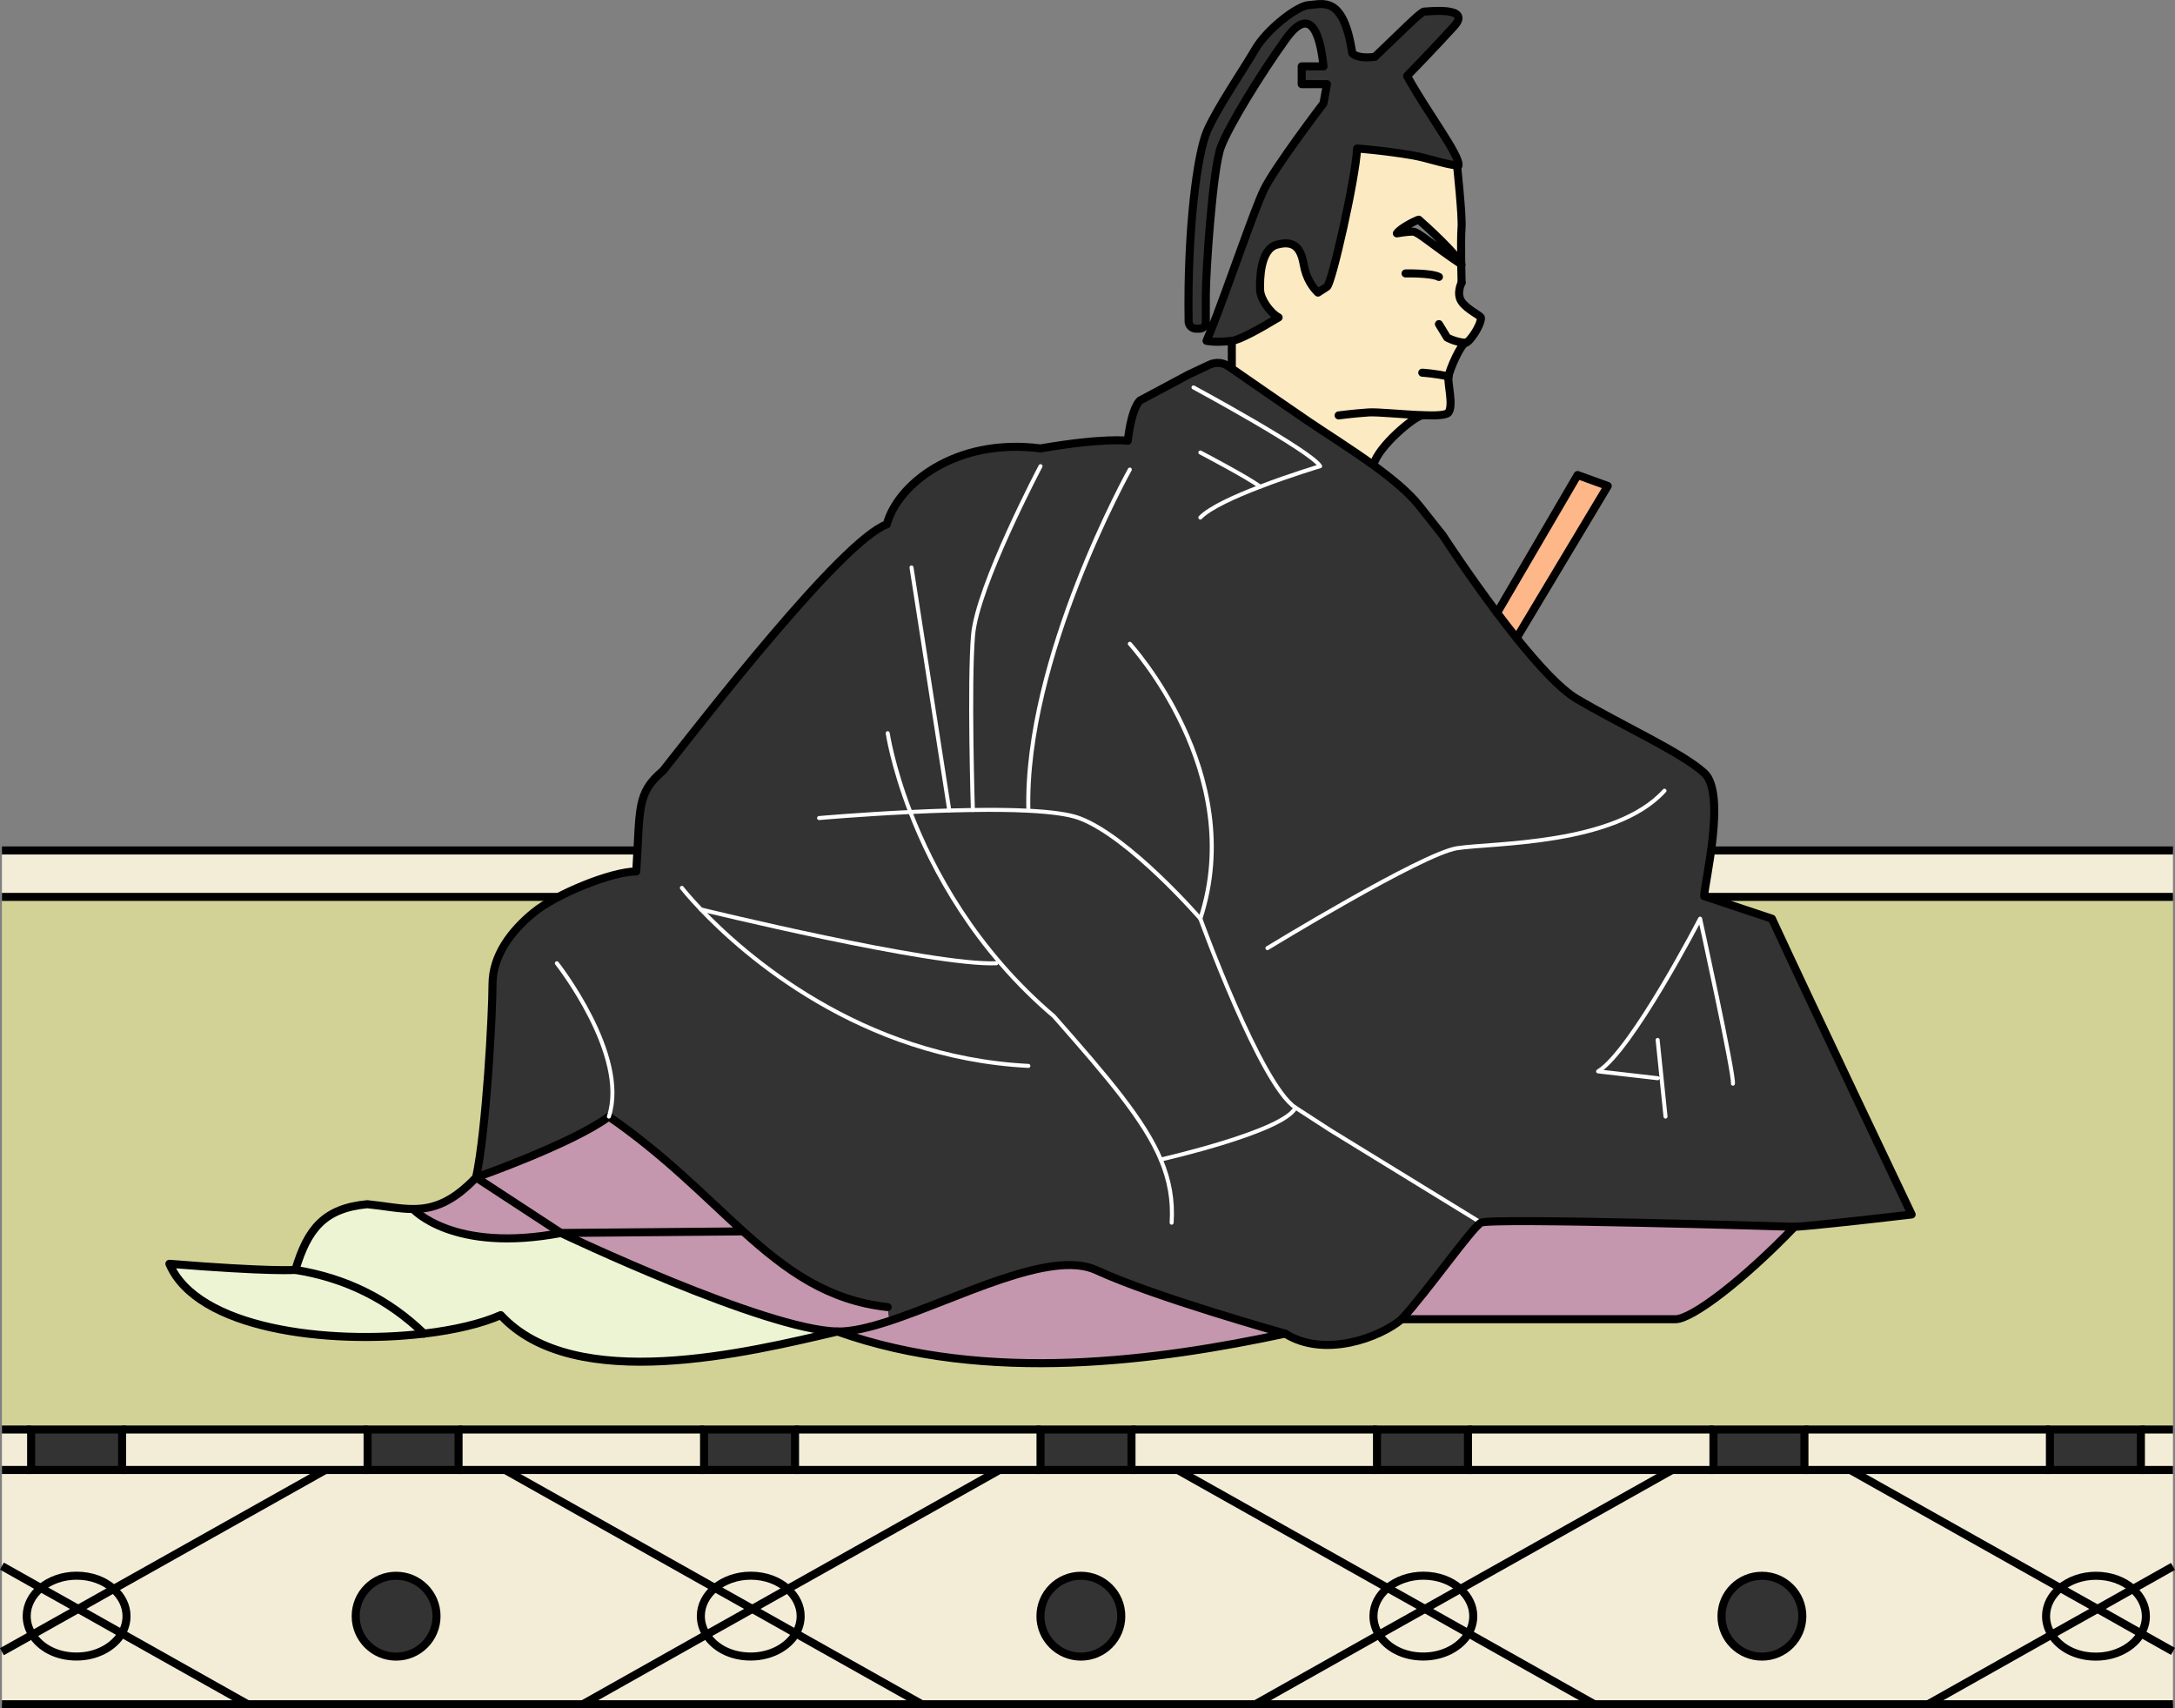 <svg xmlns="http://www.w3.org/2000/svg" viewBox="0 0 270.4 212.35"><rect x="0" y="0" width="270.4" height="212.35" fill="#808080" stroke="none"/><defs><style>.cls-1{stroke-miterlimit:10}.cls-1,.cls-2{stroke:#000}.cls-1,.cls-2,.cls-3{fill:none}.cls-4{fill:#edf4d3}.cls-4,.cls-6,.cls-8,.cls-9{stroke-width:0}.cls-6{fill:#f3edd7}.cls-2,.cls-3{stroke-linecap:round;stroke-linejoin:round}.cls-8{fill:#333}.cls-9{fill:#c497ae}.cls-3{stroke:#fff;stroke-width:.5px}</style></defs><g id="_畳" data-name="畳"><path d="M.24 177.7h3.62v5.03H.24zM270.15 205.28v6.57H239.7l15.35-8.63c1.03 1.62 3.11 2.72 5.51 2.72s4.62-1.18 5.62-2.88l3.97 2.23ZM270.15 194.72v10.56l-3.97-2.23c.38-.65.59-1.38.59-2.14 0-1.3-.62-2.48-1.62-3.38l4.99-2.8ZM270.15 182.73v11.99l-4.99 2.8c-1.14-1.01-2.77-1.64-4.59-1.64s-3.31.58-4.44 1.51l-26.1-14.67h40.12ZM270.15 105.72v5.77H.24v-5.77h269.91z" class="cls-6"/><path d="M266.16 177.7h3.99v5.03h-3.99zM266.78 200.9c0 .76-.21 1.49-.59 2.14l-5.42-3.05 4.39-2.47c1 .89 1.62 2.08 1.62 3.38ZM260.77 200l5.42 3.05c-1 1.7-3.13 2.88-5.62 2.88s-4.48-1.1-5.51-2.72l5.71-3.21Z" class="cls-6"/><path d="M254.85 177.7h11.31v5.03h-11.31z" class="cls-8"/><path d="m265.16 197.53-4.39 2.47-4.64-2.61c1.13-.93 2.7-1.51 4.44-1.51 1.82 0 3.46.63 4.59 1.64Z" class="cls-6"/><path d="m260.77 200-5.71 3.21c-.44-.69-.69-1.48-.69-2.31 0-1.37.68-2.61 1.77-3.51l4.64 2.61Z" class="cls-6"/><path d="m230.03 182.73 26.1 14.67c-1.09.9-1.77 2.14-1.77 3.51 0 .83.25 1.62.69 2.31l-15.35 8.63h-41.48l-15.65-8.8c.38-.65.59-1.38.59-2.14 0-1.3-.62-2.48-1.62-3.37l26.34-14.81h22.15Zm-5.97 18.18c0-2.77-2.25-5.02-5.02-5.02s-5.03 2.25-5.03 5.02 2.25 5.03 5.03 5.03 5.02-2.25 5.02-5.03Z" class="cls-6"/><path d="M254.85 182.73h-30.52v-5.03h30.52v5.03z" class="cls-6"/><path d="M213.02 177.7h11.31v5.03h-11.31zM219.05 195.88c2.77 0 5.02 2.25 5.02 5.02s-2.25 5.03-5.02 5.03-5.03-2.25-5.03-5.03 2.25-5.02 5.03-5.02Z" class="cls-8"/><path d="m207.88 182.73-26.34 14.81c-1.14-1.02-2.77-1.65-4.59-1.65s-3.31.58-4.44 1.51l-26.1-14.67h61.47ZM182.5 182.73v-5.03h30.52v5.03H182.5zM198.21 211.85h-42.13l15.35-8.63c1.03 1.62 3.12 2.72 5.51 2.72s4.62-1.18 5.62-2.88l15.65 8.8Z" class="cls-6"/><path d="M183.16 200.9c0 .76-.21 1.49-.59 2.14l-5.42-3.05 4.39-2.47c1 .89 1.62 2.07 1.62 3.37ZM177.15 200l5.42 3.05c-1 1.7-3.13 2.88-5.62 2.88s-4.48-1.1-5.51-2.72l5.71-3.21Z" class="cls-6"/><path d="M171.19 177.7h11.31v5.03h-11.31z" class="cls-8"/><path d="M176.95 195.88c1.82 0 3.46.63 4.59 1.65l-4.39 2.47-4.64-2.61c1.13-.93 2.7-1.51 4.44-1.51Z" class="cls-6"/><path d="m177.15 200-5.71 3.21c-.44-.69-.69-1.48-.69-2.31 0-1.37.68-2.61 1.77-3.51l4.64 2.61Z" class="cls-6"/><path d="m146.41 182.73 26.1 14.67c-1.09.9-1.77 2.14-1.77 3.51 0 .83.25 1.62.69 2.31l-15.35 8.63H114.6l-15.65-8.8c.38-.65.59-1.38.59-2.14 0-1.3-.62-2.48-1.62-3.37l26.34-14.81h22.15Zm-7.02 18.18c0-2.77-2.25-5.02-5.02-5.02s-5.03 2.25-5.03 5.02 2.25 5.03 5.03 5.03 5.02-2.25 5.02-5.03Z" class="cls-6"/><path d="M171.19 182.73H140.67v-5.03h30.52v5.03z" class="cls-6"/><path d="M129.36 177.7h11.31v5.03h-11.31zM134.38 195.88c2.77 0 5.02 2.25 5.02 5.02s-2.25 5.03-5.02 5.03-5.03-2.25-5.03-5.03 2.25-5.02 5.03-5.02Z" class="cls-8"/><path d="m124.26 182.73-26.34 14.81c-1.14-1.02-2.77-1.65-4.59-1.65s-3.31.58-4.44 1.51l-26.1-14.67h61.47ZM129.36 182.73H98.83v-5.03h30.53v5.03zM114.6 211.85H72.47l15.35-8.63c1.03 1.62 3.11 2.72 5.51 2.72s4.62-1.18 5.62-2.88l15.65 8.8Z" class="cls-6"/><path d="M99.54 200.9c0 .76-.21 1.49-.59 2.14l-5.42-3.05 4.39-2.47c1 .89 1.62 2.07 1.62 3.37ZM93.53 200l5.42 3.05c-1 1.7-3.13 2.88-5.62 2.88s-4.48-1.1-5.51-2.72l5.71-3.21Z" class="cls-6"/><path d="M87.53 177.7h11.31v5.03H87.53z" class="cls-8"/><path d="M93.33 195.88c1.82 0 3.46.63 4.59 1.65L93.53 200l-4.64-2.61c1.13-.93 2.7-1.51 4.44-1.51Z" class="cls-6"/><path d="m93.53 200-5.71 3.21c-.44-.69-.69-1.48-.69-2.31 0-1.37.68-2.61 1.77-3.51l4.64 2.61Z" class="cls-6"/><path d="m62.8 182.73 26.1 14.67c-1.09.9-1.77 2.14-1.77 3.51 0 .83.25 1.62.69 2.31l-15.35 8.63H30.79l-15.65-8.8c.38-.65.59-1.38.59-2.14 0-1.3-.62-2.48-1.62-3.37l26.34-14.81h22.34Zm-8.53 18.18c0-2.77-2.25-5.02-5.02-5.02s-5.03 2.25-5.03 5.02 2.25 5.03 5.03 5.03 5.02-2.25 5.02-5.03Z" class="cls-6"/><path d="M87.53 182.73H57v-5.03h30.53v5.03z" class="cls-6"/><path d="M45.7 177.7h11.31v5.03H45.7zM49.25 195.88c2.77 0 5.02 2.25 5.02 5.02s-2.25 5.03-5.02 5.03-5.03-2.25-5.03-5.03 2.25-5.02 5.03-5.02Z" class="cls-8"/><path d="M45.7 182.73H15.17v-5.03H45.7v5.03zM30.79 211.85H.24v-6.52L4 203.22c1.03 1.62 3.12 2.72 5.51 2.72s4.62-1.18 5.62-2.88l15.65 8.8ZM15.73 200.9c0 .76-.21 1.49-.59 2.14l-5.42-3.05 4.39-2.47c1 .89 1.62 2.07 1.62 3.37Z" class="cls-6"/><path d="M3.87 177.7h11.31v5.03H3.87z" class="cls-8"/><path d="m9.72 200 5.42 3.05c-1 1.7-3.13 2.88-5.62 2.88s-4.48-1.1-5.51-2.72L9.72 200ZM9.52 195.88c1.82 0 3.46.63 4.59 1.65L9.72 200l-4.64-2.61c1.13-.93 2.7-1.51 4.44-1.51Z" class="cls-6"/><path d="m9.72 200-5.71 3.21c-.44-.69-.69-1.48-.69-2.31 0-1.37.68-2.61 1.77-3.51L9.73 200ZM.24 194.68l4.84 2.72c-1.09.9-1.77 2.14-1.77 3.51 0 .83.25 1.62.69 2.31l-3.76 2.11v-10.65Z" class="cls-6"/><path d="M213.02 177.7H.24v-66.21H270.15v66.21h-57.13z" style="fill:#d2d296;stroke-width:0"/><path d="M.24 182.73h40.21l-26.34 14.81c-1.14-1.02-2.77-1.65-4.59-1.65s-3.31.58-4.44 1.51l-4.84-2.72v-11.95Z" class="cls-6"/><path d="M270.15 211.85H.24M.24 105.72h269.91M.24 111.49h269.91M266.16 177.7h3.99M224.33 177.7h30.52M182.5 177.7h30.52M140.67 177.7h30.52M98.83 177.7h30.53M57 177.7h30.53M15.17 177.7H45.7M.24 177.7h3.63M266.16 182.73h3.99M224.33 182.73h30.52M182.5 182.73h30.52M140.67 182.73H171.19M98.83 182.73h30.53M57 182.73h30.53M15.17 182.73H45.7M.24 182.73h3.63M72.46 211.85l15.35-8.64 5.72-3.21 4.39-2.47 26.34-14.8" class="cls-1"/><path d="m114.6 211.85-15.65-8.8-5.42-3.05-4.64-2.6-26.09-14.67M139.4 200.9c0 2.78-2.25 5.03-5.02 5.03s-5.03-2.25-5.03-5.03 2.25-5.02 5.03-5.02 5.02 2.25 5.02 5.02ZM224.07 200.9c0 2.78-2.25 5.03-5.02 5.03s-5.03-2.25-5.03-5.03 2.25-5.02 5.03-5.02 5.02 2.25 5.02 5.02Z" class="cls-1"/><path d="M97.92 197.53c1 .89 1.62 2.07 1.62 3.37 0 .76-.21 1.49-.59 2.14-1 1.7-3.13 2.88-5.62 2.88s-4.48-1.1-5.51-2.72c-.44-.69-.69-1.48-.69-2.31 0-1.37.68-2.61 1.77-3.51 1.13-.93 2.7-1.51 4.44-1.51 1.82 0 3.46.63 4.59 1.65ZM.24 205.32l3.77-2.11L9.72 200l4.39-2.47 26.34-14.8" class="cls-1"/><path d="m30.79 211.85-15.65-8.8L9.72 200l-4.64-2.6-4.84-2.72" class="cls-1"/><path d="M14.11 197.53c1 .89 1.62 2.07 1.62 3.37 0 .76-.21 1.49-.59 2.14-1 1.7-3.13 2.88-5.62 2.88s-4.48-1.1-5.51-2.72c-.44-.69-.69-1.48-.69-2.31 0-1.37.68-2.61 1.77-3.51 1.13-.93 2.7-1.51 4.44-1.51 1.82 0 3.46.63 4.59 1.65ZM156.08 211.85l15.35-8.64 5.72-3.21 4.39-2.47 26.34-14.8" class="cls-1"/><path d="m198.21 211.85-15.64-8.8-5.42-3.05-4.64-2.6-26.1-14.67" class="cls-1"/><path d="M181.54 197.53c1 .89 1.62 2.07 1.62 3.37 0 .76-.21 1.49-.59 2.14-1 1.7-3.13 2.88-5.62 2.88s-4.48-1.1-5.51-2.72c-.44-.69-.69-1.48-.69-2.31 0-1.37.68-2.61 1.77-3.51 1.13-.93 2.7-1.51 4.44-1.51 1.82 0 3.46.63 4.59 1.65ZM239.7 211.85l15.35-8.64 5.72-3.21 4.39-2.47 4.99-2.81" class="cls-1"/><path d="m270.15 205.28-3.97-2.23-5.41-3.05-4.64-2.6-26.1-14.67" class="cls-1"/><path d="M265.16 197.53c1 .89 1.62 2.08 1.62 3.38 0 .76-.21 1.49-.59 2.14-1 1.7-3.13 2.88-5.62 2.88s-4.48-1.1-5.51-2.72c-.44-.69-.69-1.48-.69-2.31 0-1.37.68-2.61 1.77-3.51 1.13-.93 2.7-1.51 4.44-1.51 1.82 0 3.46.63 4.59 1.64ZM54.27 200.9c0 2.78-2.25 5.03-5.02 5.03s-5.03-2.25-5.03-5.03 2.25-5.02 5.03-5.02 5.02 2.25 5.02 5.02ZM3.87 177.7h11.31v5.03H3.87zM45.7 177.7h11.31v5.03H45.7zM87.53 177.7h11.31v5.03H87.53zM129.36 177.7h11.31v5.03h-11.31zM171.19 177.7h11.31v5.03h-11.31zM213.02 177.7h11.31v5.03h-11.31zM254.85 177.7h11.31v5.03h-11.31z" class="cls-1"/></g><g id="_レイヤー_2" data-name="レイヤー 2"><path d="M149.23 114.2s-8.85-10.21-15.07-12.51c-1.33-.49-3.59-.77-6.31-.91-2.09-.11-4.46-.13-6.9-.09 0 0-.49-15.59.02-21.72.52-6.13 8.39-21.02 8.39-21.02v-2.21c7.96-1.37 10.85-.95 10.85-.95.51-4.33 1.53-5.01 1.53-5.01l6.01-3.21 2.63-1.24c.76-.35 1.66-.28 2.35.2.12.08.25.18.39.27 2.23 1.55 6.47 4.49 9.47 6.53 2.33 1.58 5.38 3.49 8.15 5.49 2.3 1.67 4.41 3.4 5.72 5.06l2.9 3.66s3.05 4.7 6.76 9.64c.79 1.05 1.61 2.11 2.43 3.13 2.69 3.36 5.45 6.37 7.49 7.57 5.62 3.32 13.02 6.64 15.83 9.2 2.81 2.55 0 13.78 0 15.32l8.42 2.8c4.6 9.96 17.37 36.77 17.37 36.77-13.03 1.53-14.56 1.53-14.56 1.53s-37.83-1.15-38.98-.51L165.4 140.5l-4.34-2.81c-4.34-2.81-11.83-23.49-11.83-23.49Z" class="cls-8"/><path d="M223.1 152.5c-6.38 6.64-12.76 11.49-14.81 11.49h-34.03c3.27-3.57 8.71-11.36 9.86-12s38.98.51 38.98.51Z" class="cls-9"/><path d="m199.88 60.41-11.33 18.9c-.82-1.02-1.64-2.08-2.43-3.13l10.01-17.13 3.75 1.36Z" style="fill:#feb789;stroke-width:0"/><path d="M144.31 144.14c.53-.12 15.33-3.52 16.75-6.45l4.34 2.81 18.72 11.49c-1.15.64-6.59 8.43-9.86 12-2.73 2.3-9.63 4.85-14.48 1.79 0 0-16.17-4.51-23.49-7.89-5.69-2.62-17.24 3.54-25.78 6.34l-.15-1.75c-7.45-.81-12.58-4.55-17.97-9.41-4.77-4.3-9.74-9.48-16.69-14.27-4.6 3.4-16.51 7.57-16.51 7.57 1.27-5.87 2.04-20.42 2.04-24s2.3-6.63 5.11-8.93c2.8-2.3 9.7-5.11 12.76-5.11.51-7.91 0-9.7 3.32-12.51 4.85-6.13 22.21-28.59 27.83-30.64 1.28-4.85 8.43-10.81 19.11-9.44v2.21s-7.87 14.89-8.39 21.02c-.51 6.13-.02 21.72-.02 21.72-.97.01-1.95.03-2.93.06-1.65.05-3.28.11-4.85.19 2.77 7.17 8.05 17.07 17.85 25.39 6.82 7.74 11.21 12.9 13.29 17.81Z" class="cls-8"/><path d="M182.2 42.62c-.56.09-1.99 3.29-2.12 4.18s.64 3.57 0 4.47c-.26.36-1.61.41-3.26.34v.03c-.87.01-5.5 3.83-6.08 6.18-2.77-2-5.82-3.91-8.15-5.49-3-2.04-7.24-4.98-9.47-6.53l.02-.02v-3.41c.98-.11 3.41-1.46 5.82-2.91-1.17-.66-2.25-2.33-2.3-3.38-.05-1.37 0-5.11 2.1-5.67s2.95.36 3.32 2.47c.31 1.79 1.16 2.9 1.77 3.49.6-.39 1.01-.66 1.12-.72.6-.34 3.58-13.53 3.75-17.19 0 0 3.25.23 6.89.85 1.87.32 3.86 1.08 5.53 1.26 0 0 .69 6.36.56 7.76-.07.78-.06 2.81-.04 4.44-.28-.62-2.36-2.89-5.28-5.46-.26.04-2.26 1.02-2.72 1.7 0 0 1.4-.25 2.04-.21s2.37 1.65 5.96 4.05c.02 1.27.05 2.29.05 2.29s-.69 1.32-.01 2.34 2.42 1.75 2.42 2.04c0 .9-1.37 3-1.92 3.1Z" style="fill:#fceac2;stroke-width:0"/><path d="M174.93 9.44c2.47 4.51 6.66 9.96 6.39 11.15-.06 0-.12 0-.18-.02-1.67-.18-3.66-.94-5.53-1.26-3.64-.62-6.89-.85-6.89-.85-.17 3.66-3.15 16.85-3.75 17.19-.11.06-.52.33-1.12.72-.61-.59-1.46-1.7-1.77-3.49-.37-2.11-1.22-3.03-3.32-2.47s-2.15 4.3-2.1 5.67c.05 1.05 1.13 2.72 2.3 3.38-2.41 1.45-4.84 2.8-5.82 2.91-2.12.26-3.14 0-3.14 0 .19-.44.4-.96.63-1.52 2.05-5.16 5.28-14.76 6.51-17.28 1.37-2.81 7.4-10.73 7.4-10.73l.43-2.38h-3.14V8.25h2.71c-.42-4.09-1.61-7.66-4.67-3.41-3.07 4.26-7.07 10.73-8.09 13.45s-1.87 15.49-1.87 18.38v3.4c0 .16-.05.32-.14.45-.14.22-.4.36-.68.35h-.42a.934.934 0 0 1-.9-.92c-.18-11.35 1.07-20.88 2.31-23.7 1.28-2.9 4.55-7.66 5.98-10.13S161.3.7 162.72.63c1.7-.08 4.3-1.32 5.4 6 .85.77 2.81.43 2.81.43 2.98-2.81 5.7-5.62 6.13-5.62s5.96-.68 3.74 1.79c-2.21 2.46-5.87 6.21-5.87 6.21ZM149.23 114.2s7.49 20.68 11.83 23.49c-1.42 2.93-16.22 6.33-16.75 6.45-2.08-4.91-6.47-10.07-13.29-17.81-9.8-8.32-15.08-18.22-17.85-25.39 1.57-.08 3.2-.14 4.85-.19.98-.03 1.96-.05 2.93-.06 2.44-.04 4.81-.02 6.9.09 2.72.14 4.98.42 6.31.91 6.22 2.3 15.07 12.51 15.07 12.51Z" class="cls-8"/><path d="M136.29 157.89c7.32 3.38 23.49 7.89 23.49 7.89-15.57 3.32-37.02 6.38-55.66-.26 1.75.03 3.94-.49 6.39-1.29 8.54-2.8 20.09-8.96 25.78-6.34Z" class="cls-9"/><path d="m110.36 162.48.15 1.75c-2.45.8-4.64 1.32-6.39 1.29-9.02-.17-34.38-12.25-34.38-12.25l22.65-.2c5.39 4.86 10.52 8.6 17.97 9.41Z" class="cls-9"/><path d="m92.39 153.07-22.65.2-10.55-6.9s11.91-4.17 16.51-7.57c6.95 4.79 11.92 9.97 16.69 14.27Z" class="cls-9"/><path d="M69.74 153.27s25.36 12.08 34.38 12.25c-10.98 2.56-32.68 7.92-41.87-2.04-2.35 1.05-5.72 1.85-9.54 2.3-4.42-4.29-9.75-6.92-15.99-7.92 1.53-5.1 3.57-7.66 8.94-8.17 2.12.21 3.94.6 5.7.6 0 0 4.93 5.53 18.38 2.98Z" class="cls-4"/><path d="m59.19 146.37 10.55 6.9c-13.45 2.55-18.38-2.98-18.38-2.98 2.47 0 4.85-.79 7.83-3.92Z" class="cls-9"/><path d="M52.71 165.78c-11.92 1.41-28.23-.56-31.65-8.68 12.6 1.02 15.66.76 15.66.76 6.24 1 11.57 3.63 15.99 7.92Z" class="cls-4"/><path d="M181.66 32.85c-3.59-2.4-5.32-4.01-5.96-4.05s-2.04.21-2.04.21c.46-.68 2.46-1.66 2.72-1.7 2.92 2.57 5 4.84 5.28 5.46.03.05.04.08.04.11-.01 0-.03-.02-.04-.03ZM174.74 33.99s3.13-.08 4.15.43M181.71 35.14s-.69 1.32-.01 2.34 2.42 1.75 2.42 2.04c0 .9-1.37 3-1.92 3.1-.56.09-1.99 3.29-2.12 4.18s.64 3.57 0 4.47c-.26.36-1.61.41-3.26.34-2.45-.08-5.55-.42-6.7-.34-1.91.13-3.7.37-3.7.37" class="cls-2"/><path d="m178.89 40.29 1.02 1.67s.96.56 2.29.66M181.14 20.57s.69 6.36.56 7.76c-.07.78-.06 2.81-.04 4.44v.08c.02 1.27.05 2.29.05 2.29M176.82 46.33s1.6.09 3.26.47M176.82 51.64c-.87.01-5.5 3.83-6.08 6.18M153.14 42.37v3.41M188.55 79.32c2.69 3.35 5.45 6.36 7.49 7.56 5.62 3.32 13.02 6.64 15.83 9.2 2.81 2.55 0 13.78 0 15.32l8.42 2.8c4.6 9.96 17.37 36.77 17.37 36.77-13.03 1.53-14.56 1.53-14.56 1.53-6.38 6.64-12.76 11.49-14.81 11.49h-34.03c-2.73 2.3-9.63 4.85-14.48 1.79-15.57 3.32-37.02 6.38-55.66-.26-10.98 2.56-32.68 7.92-41.87-2.04-2.35 1.05-5.72 1.85-9.54 2.3-11.92 1.41-28.23-.56-31.65-8.68 12.6 1.02 15.66.76 15.66.76 1.53-5.1 3.57-7.66 8.94-8.17 2.12.21 3.94.6 5.7.6 2.47 0 4.85-.79 7.83-3.92 1.27-5.87 2.04-20.42 2.04-24s2.3-6.63 5.11-8.93c2.8-2.3 9.7-5.11 12.76-5.11.51-7.91 0-9.7 3.32-12.51 4.85-6.13 22.21-28.59 27.83-30.64 1.28-4.85 8.43-10.81 19.11-9.44 7.96-1.37 10.85-.95 10.85-.95.51-4.33 1.53-5.01 1.53-5.01l6.01-3.21 2.63-1.24c.76-.35 1.66-.28 2.35.2.12.08.25.18.39.27 2.23 1.55 6.47 4.49 9.47 6.53 2.33 1.58 5.38 3.49 8.15 5.49 2.3 1.67 4.41 3.4 5.72 5.06l2.9 3.66s3.05 4.7 6.76 9.64c.79 1.05 1.61 2.11 2.43 3.13" class="cls-2"/><path d="M148.38 48.16s14.69 7.94 15.74 9.79c0 0-3.69 1.1-7.46 2.55-3.09 1.18-6.24 2.6-7.43 3.83" class="cls-3"/><path d="M149.23 56.25s6.06 3.17 7.43 4.25M140.46 58.37s-13.12 23.52-12.61 42.41M129.36 57.95s-7.87 14.89-8.39 21.02c-.51 6.13-.02 21.72-.02 21.72M113.32 70.54l4.7 30.21" class="cls-3"/><path d="M101.83 101.69s5.1-.45 11.34-.75c1.57-.08 3.2-.14 4.85-.19.98-.03 1.96-.05 2.93-.06 2.44-.04 4.81-.02 6.9.09 2.72.14 4.98.42 6.31.91 6.22 2.3 15.07 12.51 15.07 12.51s7.49 20.68 11.83 23.49l4.34 2.81 18.72 11.49" class="cls-3"/><path d="M174.26 163.99c3.27-3.57 8.71-11.36 9.86-12s38.98.51 38.98.51M36.72 157.86c6.24 1 11.57 3.63 15.99 7.92M110.36 162.48c-7.45-.81-12.58-4.55-17.97-9.41-4.77-4.3-9.74-9.48-16.69-14.27-4.6 3.4-16.51 7.57-16.51 7.57l10.55 6.9 22.65-.2" class="cls-2"/><path d="M51.36 150.29s4.93 5.53 18.38 2.98c0 0 25.36 12.08 34.38 12.25 1.75.03 3.94-.49 6.39-1.29 8.54-2.8 20.09-8.96 25.78-6.34 7.32 3.38 23.49 7.89 23.49 7.89" class="cls-2"/><path d="M69.23 119.74s8.97 11.38 6.47 19.06M84.77 110.37s.81 1.04 2.37 2.68c5.39 5.65 19.77 18.39 40.71 19.45" class="cls-3"/><path d="M87.14 113.05s28.73 7.03 36.73 6.69" class="cls-3"/><path d="M110.36 91.14s.59 4.01 2.81 9.8c2.77 7.17 8.05 17.07 17.85 25.39 6.82 7.74 11.21 12.9 13.29 17.81 1.08 2.57 1.53 5.08 1.35 7.85" class="cls-3"/><path d="M144.3 144.14h.01c.53-.12 15.33-3.52 16.75-6.45M140.46 80.03s14.73 16.05 8.77 34.17M157.57 117.86s19.22-11.74 23.57-12.42 19.66-.34 25.79-7.15M215.44 134.71c.17-1.19-4.08-20.51-4.08-20.51s-8.51 16.43-12.68 18.98l7.4.85M206.08 129.27l.98 9.53" class="cls-3"/><path d="m186.12 76.18 10.01-17.13 3.75 1.36-11.33 18.9v.01M181.14 20.57c.06.01.12.01.18.02.27-1.19-3.92-6.64-6.39-11.15 0 0 3.66-3.75 5.87-6.21 2.22-2.47-3.31-1.79-3.74-1.79s-3.15 2.81-6.13 5.62c0 0-1.96.34-2.81-.43-1.1-7.32-3.7-6.08-5.4-6-1.42.07-5.23 3.02-6.66 5.49s-4.7 7.23-5.98 10.13c-1.24 2.82-2.49 12.35-2.31 23.7 0 .5.41.9.9.91h.42c.28.02.54-.12.68-.34.09-.13.14-.29.14-.45v-3.4c0-2.89.85-15.66 1.87-18.38s5.02-9.19 8.09-13.45c3.06-4.25 4.25-.68 4.67 3.41h-2.71v2.21h3.14l-.43 2.38s-6.03 7.92-7.4 10.73c-1.23 2.52-4.46 12.12-6.51 17.28-.23.56-.44 1.08-.63 1.52 0 0 1.02.26 3.14 0 .98-.11 3.41-1.46 5.82-2.91-1.17-.66-2.25-2.33-2.3-3.38-.05-1.37 0-5.11 2.1-5.67s2.95.36 3.32 2.47c.31 1.79 1.16 2.9 1.77 3.49.6-.39 1.01-.66 1.12-.72.6-.34 3.58-13.53 3.75-17.19 0 0 3.25.23 6.89.85 1.87.32 3.86 1.08 5.53 1.26Z" class="cls-2"/></g></svg>
